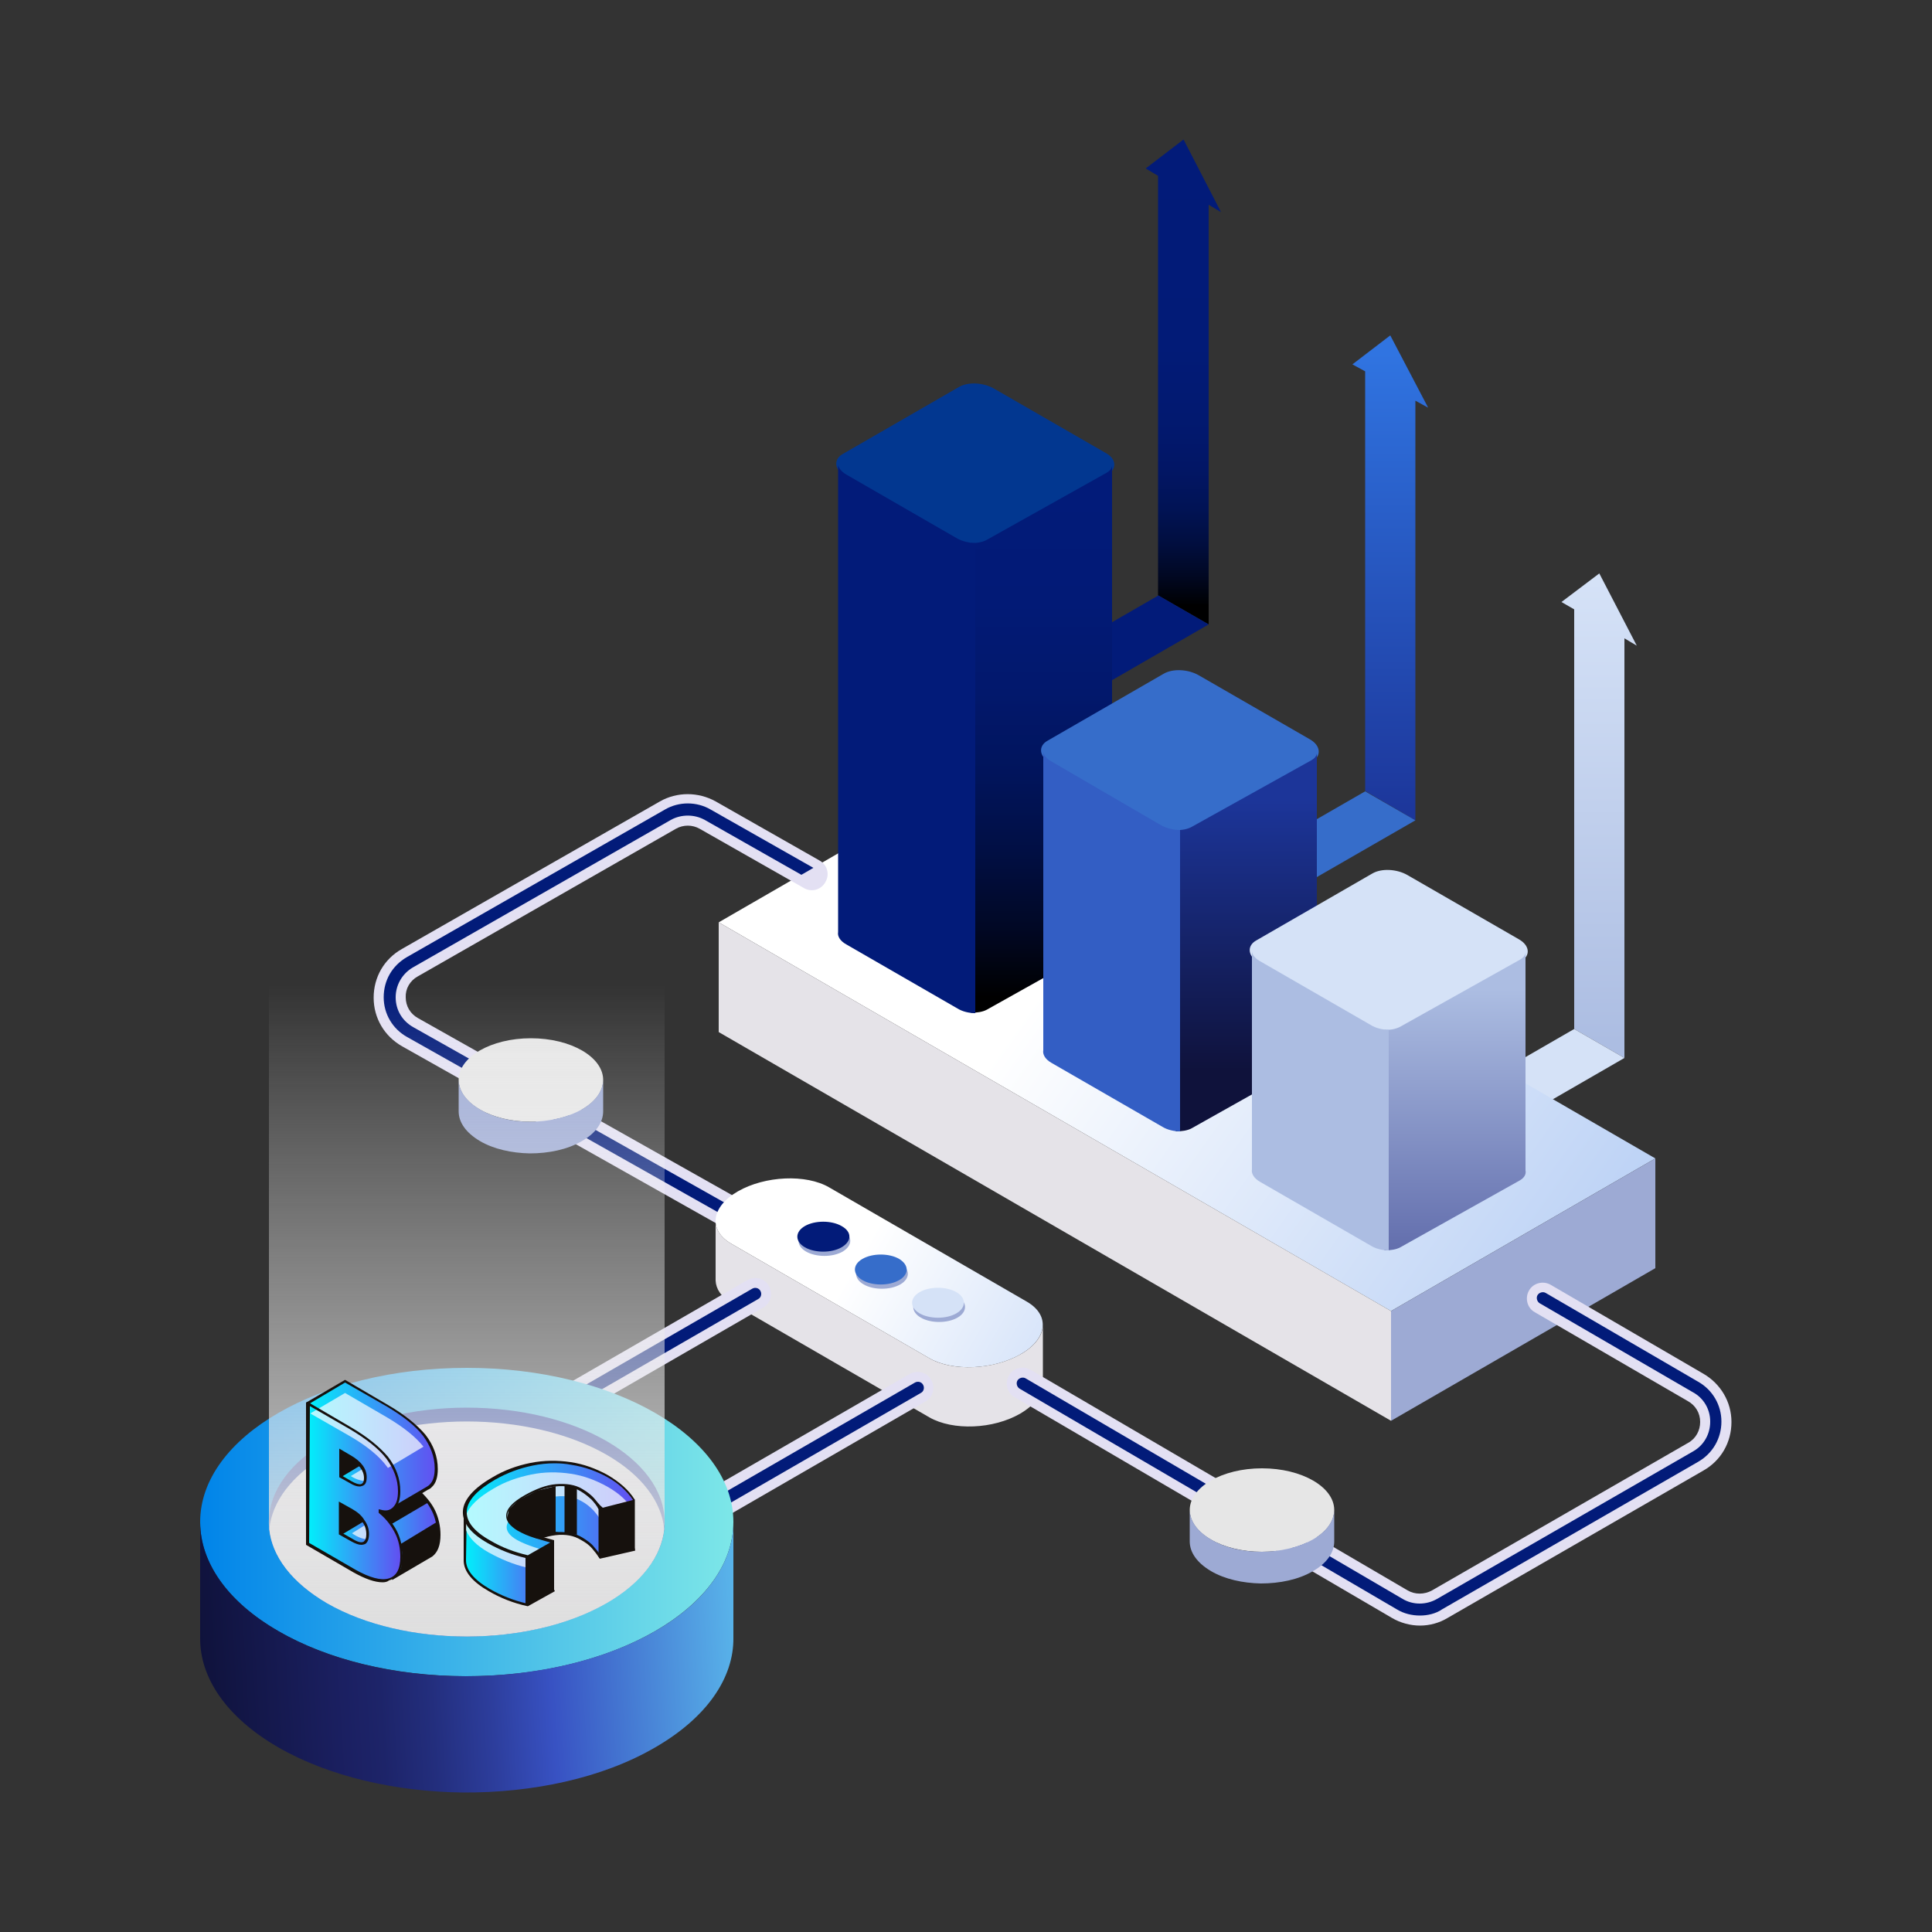 <svg id="ex7e28yp3f9i1" xmlns="http://www.w3.org/2000/svg" xmlns:xlink="http://www.w3.org/1999/xlink" viewBox="0 0 500 500" shape-rendering="geometricPrecision" text-rendering="geometricPrecision"><rect x="0" y="0" width="500" height="500" fill="#333333" stroke="none"/><style><![CDATA[#ex7e28yp3f9i62_to {animation: ex7e28yp3f9i62_to__to 6000ms linear infinite normal forwards}@keyframes ex7e28yp3f9i62_to__to { 0% {transform: translate(142.093px,396.873px)} 16.667% {transform: translate(142.093px,385.873px)} 33.333% {transform: translate(142.093px,396.873px)} 50% {transform: translate(142.093px,385.873px)} 66.667% {transform: translate(142.093px,396.873px)} 83.333% {transform: translate(142.093px,385.873px)} 100% {transform: translate(142.093px,396.873px)} }]]></style><defs><rect id="ex7e28yp3f9i2" width="483.8" height="483.8" rx="0" ry="0"/><radialGradient id="ex7e28yp3f9i6-fill" cx="214.819" cy="322.072" r="0" spreadMethod="pad" gradientUnits="userSpaceOnUse"><stop id="ex7e28yp3f9i6-fill-0" offset="0%" stop-color="rgb(221,221,221)"/><stop id="ex7e28yp3f9i6-fill-1" offset="100%" stop-color="rgba(255,255,255,0)"/></radialGradient><linearGradient id="ex7e28yp3f9i10-fill" x1="306.257" y1="38.779" x2="306.257" y2="156.739" spreadMethod="pad" gradientUnits="userSpaceOnUse"><stop id="ex7e28yp3f9i10-fill-0" offset="0%" stop-color="rgb(2,27,121)"/><stop id="ex7e28yp3f9i10-fill-1" offset="43.28%" stop-color="rgb(2,27,119)"/><stop id="ex7e28yp3f9i10-fill-2" offset="58.88%" stop-color="rgb(2,25,112)"/><stop id="ex7e28yp3f9i10-fill-3" offset="69.99%" stop-color="rgb(2,22,101)"/><stop id="ex7e28yp3f9i10-fill-4" offset="78.98%" stop-color="rgb(1,19,84)"/><stop id="ex7e28yp3f9i10-fill-5" offset="86.67%" stop-color="rgb(1,14,62)"/><stop id="ex7e28yp3f9i10-fill-6" offset="93.37%" stop-color="rgb(1,8,35)"/><stop id="ex7e28yp3f9i10-fill-7" offset="99.39%" stop-color="rgb(0,1,4)"/><stop id="ex7e28yp3f9i10-fill-8" offset="100%" stop-color="rgb(0,0,0)"/></linearGradient><linearGradient id="ex7e28yp3f9i13-fill" x1="359.8" y1="91.374" x2="359.8" y2="212.568" spreadMethod="pad" gradientUnits="userSpaceOnUse"><stop id="ex7e28yp3f9i13-fill-0" offset="0%" stop-color="rgb(48,116,225)"/><stop id="ex7e28yp3f9i13-fill-1" offset="100%" stop-color="rgb(28,53,153)"/></linearGradient><linearGradient id="ex7e28yp3f9i16-fill" x1="413.882" y1="150.344" x2="413.882" y2="269.879" spreadMethod="pad" gradientUnits="userSpaceOnUse"><stop id="ex7e28yp3f9i16-fill-0" offset="0%" stop-color="rgb(213,226,247)"/><stop id="ex7e28yp3f9i16-fill-1" offset="100%" stop-color="rgb(172,189,226)"/></linearGradient><linearGradient id="ex7e28yp3f9i18-fill" x1="275.894" y1="247.001" x2="672.367" y2="528.882" spreadMethod="pad" gradientUnits="userSpaceOnUse"><stop id="ex7e28yp3f9i18-fill-0" offset="0%" stop-color="rgb(255,255,255)"/><stop id="ex7e28yp3f9i18-fill-1" offset="100%" stop-color="rgb(48,116,225)"/></linearGradient><linearGradient id="ex7e28yp3f9i22-fill" x1="269.612" y1="127.531" x2="269.612" y2="258.085" spreadMethod="pad" gradientUnits="userSpaceOnUse"><stop id="ex7e28yp3f9i22-fill-0" offset="0%" stop-color="rgb(2,27,121)"/><stop id="ex7e28yp3f9i22-fill-1" offset="22.07%" stop-color="rgb(2,26,118)"/><stop id="ex7e28yp3f9i22-fill-2" offset="39.84%" stop-color="rgb(2,24,108)"/><stop id="ex7e28yp3f9i22-fill-3" offset="56.11%" stop-color="rgb(1,20,91)"/><stop id="ex7e28yp3f9i22-fill-4" offset="71.49%" stop-color="rgb(1,15,67)"/><stop id="ex7e28yp3f9i22-fill-5" offset="86.11%" stop-color="rgb(1,8,37)"/><stop id="ex7e28yp3f9i22-fill-6" offset="100%" stop-color="rgb(0,0,0)"/></linearGradient><linearGradient id="ex7e28yp3f9i25-fill" x1="322.578" y1="207.101" x2="322.578" y2="283.558" spreadMethod="pad" gradientUnits="userSpaceOnUse"><stop id="ex7e28yp3f9i25-fill-0" offset="0%" stop-color="rgb(28,53,153)"/><stop id="ex7e28yp3f9i25-fill-1" offset="91.98%" stop-color="rgb(15,18,59)"/></linearGradient><linearGradient id="ex7e28yp3f9i28-fill" x1="376.597" y1="256.024" x2="376.597" y2="365.337" spreadMethod="pad" gradientUnits="userSpaceOnUse"><stop id="ex7e28yp3f9i28-fill-0" offset="0%" stop-color="rgb(172,189,226)"/><stop id="ex7e28yp3f9i28-fill-1" offset="91.98%" stop-color="rgb(63,72,147)"/></linearGradient><linearGradient id="ex7e28yp3f9i36-fill" x1="221.807" y1="326.034" x2="459.453" y2="464.153" spreadMethod="pad" gradientUnits="userSpaceOnUse"><stop id="ex7e28yp3f9i36-fill-0" offset="0%" stop-color="rgb(255,255,255)"/><stop id="ex7e28yp3f9i36-fill-1" offset="100%" stop-color="rgb(48,116,225)"/></linearGradient><linearGradient id="ex7e28yp3f9i57-fill" x1="0" y1="0.5" x2="1" y2="0.5" spreadMethod="pad" gradientUnits="objectBoundingBox"><stop id="ex7e28yp3f9i57-fill-0" offset="0%" stop-color="rgb(0,132,233)"/><stop id="ex7e28yp3f9i57-fill-1" offset="100%" stop-color="rgb(125,231,232)"/></linearGradient><linearGradient id="ex7e28yp3f9i58-fill" x1="51.629" y1="431.267" x2="207.012" y2="421.582" spreadMethod="pad" gradientUnits="userSpaceOnUse"><stop id="ex7e28yp3f9i58-fill-0" offset="0%" stop-color="rgb(15,18,59)"/><stop id="ex7e28yp3f9i58-fill-1" offset="23.85%" stop-color="rgb(27,32,98)"/><stop id="ex7e28yp3f9i58-fill-2" offset="29.65%" stop-color="rgb(29,36,105)"/><stop id="ex7e28yp3f9i58-fill-3" offset="38.13%" stop-color="rgb(35,46,125)"/><stop id="ex7e28yp3f9i58-fill-4" offset="48.22%" stop-color="rgb(45,62,157)"/><stop id="ex7e28yp3f9i58-fill-5" offset="58.16%" stop-color="rgb(56,82,195)"/><stop id="ex7e28yp3f9i58-fill-6" offset="100%" stop-color="rgb(100,213,247)"/></linearGradient><linearGradient id="ex7e28yp3f9i61-fill" x1="120.775" y1="429.713" x2="120.775" y2="254.94" spreadMethod="pad" gradientUnits="userSpaceOnUse"><stop id="ex7e28yp3f9i61-fill-0" offset="0%" stop-color="rgb(221,221,221)"/><stop id="ex7e28yp3f9i61-fill-1" offset="100%" stop-color="rgba(255,255,255,0)"/></linearGradient><linearGradient id="ex7e28yp3f9i64-fill" x1="125.97" y1="392.632" x2="164.09" y2="392.632" spreadMethod="pad" gradientUnits="userSpaceOnUse"><stop id="ex7e28yp3f9i64-fill-0" offset="0%" stop-color="rgb(0,241,251)"/><stop id="ex7e28yp3f9i64-fill-1" offset="100%" stop-color="rgb(99,78,241)"/></linearGradient><linearGradient id="ex7e28yp3f9i66-fill" x1="120.273" y1="403.225" x2="143.107" y2="403.225" spreadMethod="pad" gradientUnits="userSpaceOnUse"><stop id="ex7e28yp3f9i66-fill-0" offset="0%" stop-color="rgb(0,241,251)"/><stop id="ex7e28yp3f9i66-fill-1" offset="100%" stop-color="rgb(99,78,241)"/></linearGradient><linearGradient id="ex7e28yp3f9i68-fill" x1="120.269" y1="390.701" x2="164.059" y2="390.701" spreadMethod="pad" gradientUnits="userSpaceOnUse"><stop id="ex7e28yp3f9i68-fill-0" offset="0%" stop-color="rgb(0,241,251)"/><stop id="ex7e28yp3f9i68-fill-1" offset="100%" stop-color="rgb(99,78,241)"/></linearGradient><linearGradient id="ex7e28yp3f9i74-fill" x1="89.295" y1="396.938" x2="113.528" y2="396.938" spreadMethod="pad" gradientUnits="userSpaceOnUse"><stop id="ex7e28yp3f9i74-fill-0" offset="0%" stop-color="rgb(0,241,251)"/><stop id="ex7e28yp3f9i74-fill-1" offset="100%" stop-color="rgb(99,78,241)"/></linearGradient><linearGradient id="ex7e28yp3f9i80-fill" x1="79.57" y1="374.104" x2="112.853" y2="374.104" spreadMethod="pad" gradientUnits="userSpaceOnUse"><stop id="ex7e28yp3f9i80-fill-0" offset="0%" stop-color="rgb(0,241,251)"/><stop id="ex7e28yp3f9i80-fill-1" offset="100%" stop-color="rgb(99,78,241)"/></linearGradient><linearGradient id="ex7e28yp3f9i82-fill" x1="86.08" y1="397.808" x2="98.537" y2="397.808" spreadMethod="pad" gradientUnits="userSpaceOnUse"><stop id="ex7e28yp3f9i82-fill-0" offset="0%" stop-color="rgb(0,241,251)"/><stop id="ex7e28yp3f9i82-fill-1" offset="100%" stop-color="rgb(99,78,241)"/></linearGradient><linearGradient id="ex7e28yp3f9i84-fill" x1="87.472" y1="383.489" x2="99.406" y2="383.489" spreadMethod="pad" gradientUnits="userSpaceOnUse"><stop id="ex7e28yp3f9i84-fill-0" offset="0%" stop-color="rgb(0,241,251)"/><stop id="ex7e28yp3f9i84-fill-1" offset="100%" stop-color="rgb(99,78,241)"/></linearGradient><linearGradient id="ex7e28yp3f9i88-fill" x1="79.57" y1="386.125" x2="103.804" y2="386.125" spreadMethod="pad" gradientUnits="userSpaceOnUse"><stop id="ex7e28yp3f9i88-fill-0" offset="0%" stop-color="rgb(0,241,251)"/><stop id="ex7e28yp3f9i88-fill-1" offset="100%" stop-color="rgb(99,78,241)"/></linearGradient></defs><g id="ex7e28yp3f9i3" display="none"><g id="ex7e28yp3f9i4"><g id="ex7e28yp3f9i5" clip-path="url(#ex7e28yp3f9i7)"><path id="ex7e28yp3f9i6" d="M-93.4,322.1L214.7,500L523,322L214.9,144.1L-93.4,322.1ZM237.3,485.8L214.7,498.8L192.2,485.8L214.8,472.8L237.3,485.8ZM213.7,472.1L191.1,485.1L168.6,472.1L191.2,459.1L213.7,472.1ZM190,458.5L167.4,471.5L144.9,458.5L167.5,445.5L190,458.5ZM166.4,444.9L143.8,457.9L121.3,444.9L143.9,431.9L166.4,444.9ZM142.8,431.2L120.2,444.2L97.7,431.2L120.3,418.2L142.8,431.2ZM119.2,417.6L96.6,430.6L74.1,417.6L96.7,404.6L119.2,417.6ZM95.6,403.9L73,417L50.5,404L73.1,391L95.6,403.9ZM71.9,390.3L49.3,403.3L26.8,390.3L49.4,377.3L71.9,390.3ZM48.3,376.7L25.7,389.7L3.2,376.7L25.8,363.7L48.3,376.7ZM24.7,363L2.1,376L-20.4,363L2.2,350L24.7,363ZM1.1,349.4L-21.5,362.4L-44,349.4L-21.4,336.4L1.1,349.4ZM-22.5,335.8L-45.1,348.8L-67.6,335.8L-45,322.8L-22.5,335.8ZM-46.2,322.1L-68.8,335.1L-91.3,322.1L-68.7,309.1L-46.2,322.1ZM260.9,472.1L238.3,485.1L215.8,472.1L238.4,459.1L260.9,472.1ZM237.3,458.5L214.7,471.5L192.2,458.5L214.8,445.5L237.3,458.5ZM213.7,444.8L191.1,457.8L168.6,444.8L191.2,431.8L213.7,444.8ZM190.1,431.2L167.5,444.2L145,431.2L167.6,418.2L190.1,431.2ZM166.4,417.6L143.8,430.6L121.3,417.6L143.9,404.6L166.4,417.6ZM142.8,403.9L120.2,416.9L97.7,403.9L120.3,390.9L142.8,403.9ZM119.2,390.3L96.6,403.3L74.1,390.3L96.7,377.3L119.2,390.3ZM95.6,376.7L73,389.7L50.5,376.7L73.1,363.7L95.6,376.7ZM72,363L49.4,376L26.9,363L49.5,350L72,363ZM48.3,349.4L25.7,362.4L3.2,349.4L25.8,336.4L48.3,349.4ZM24.7,335.7L2.1,348.7L-20.4,335.7L2.2,322.7L24.7,335.7ZM1.1,322.1L-21.5,335.1L-44,322.1L-21.4,309.1L1.1,322.1ZM-22.5,308.5L-45.1,321.5L-67.6,308.5L-45,295.5L-22.5,308.5ZM284.6,458.5L262,471.5L239.5,458.5L262.1,445.5L284.6,458.5ZM260.9,444.8L238.3,457.8L215.8,444.8L238.4,431.8L260.9,444.8ZM237.3,431.2L214.7,444.2L192.2,431.2L214.8,418.2L237.3,431.2ZM213.7,417.6L191.1,430.6L168.6,417.6L191.2,404.6L213.7,417.6ZM190.1,403.9L167.5,416.9L145,403.9L167.6,390.9L190.1,403.9ZM166.5,390.3L143.9,403.3L121.4,390.3L144,377.3L166.5,390.3ZM142.8,376.6L120.2,389.6L97.7,376.6L120.3,363.6L142.8,376.6ZM119.2,363L96.6,376L74.1,363L96.7,350L119.2,363ZM95.6,349.4L73,362.4L50.5,349.4L73.1,336.4L95.6,349.4ZM72,335.7L49.4,348.7L26.9,335.7L49.5,322.7L72,335.7ZM48.4,322.1L25.8,335.1L3.3,322.1L25.9,309.1L48.4,322.1ZM24.7,308.5L2.1,321.5L-20.4,308.5L2.2,295.5L24.7,308.5ZM1.1,294.8L-21.5,307.8L-44,294.8L-21.4,281.8L1.1,294.8ZM308.2,444.8L285.6,457.8L263.1,444.8L285.7,431.8L308.2,444.8ZM284.6,431.2L262,444.2L239.5,431.2L262.1,418.2L284.6,431.2ZM260.9,417.6L238.3,430.6L215.8,417.6L238.4,404.6L260.9,417.6ZM237.3,403.9L214.7,416.9L192.2,403.9L214.8,390.9L237.3,403.9ZM213.7,390.3L191.1,403.3L168.6,390.3L191.2,377.3L213.7,390.3ZM190.1,376.6L167.5,389.6L145,376.6L167.6,363.6L190.1,376.6ZM166.5,363L143.9,376L121.4,363L144,350L166.5,363ZM142.8,349.4L120.2,362.4L97.7,349.4L120.3,336.4L142.8,349.4ZM119.2,335.7L96.6,348.7L74.1,335.7L96.7,322.7L119.2,335.7ZM95.6,322.1L73,335.1L50.5,322.1L73.1,309.1L95.6,322.1ZM72,308.5L49.4,321.5L26.9,308.5L49.5,295.5L72,308.5ZM48.4,294.8L25.8,307.8L3.3,294.8L25.9,281.8L48.4,294.8ZM24.7,281.2L2.1,294.2L-20.4,281.2L2.2,268.2L24.7,281.2ZM331.8,431.2L309.2,444.2L286.7,431.2L309.3,418.2L331.8,431.2ZM308.2,417.5L285.6,430.5L263.1,417.5L285.7,404.5L308.2,417.5ZM284.6,403.9L262,416.9L239.5,403.9L262.1,390.9L284.6,403.9ZM261,390.3L238.4,403.3L215.9,390.3L238.5,377.3L261,390.3ZM237.3,376.6L214.7,389.6L192.2,376.6L214.8,363.6L237.3,376.6ZM213.7,363L191.1,376L168.6,363L191.2,350L213.7,363ZM190.1,349.4L167.5,362.4L145,349.4L167.6,336.4L190.1,349.4ZM166.5,335.7L143.9,348.7L121.4,335.7L144,322.7L166.5,335.7ZM142.9,322.1L120.3,335.1L97.8,322.1L120.4,309.1L142.9,322.1ZM119.2,308.4L96.6,321.4L74.1,308.4L96.7,295.4L119.2,308.4ZM95.6,294.8L73,307.8L50.5,294.8L73.1,281.8L95.6,294.8ZM72,281.2L49.4,294.2L26.9,281.2L49.5,268.2L72,281.2ZM48.4,267.5L25.8,280.5L3.3,267.5L25.9,254.5L48.4,267.5ZM355.5,417.5L332.9,430.5L310.4,417.5L333,404.5L355.5,417.5ZM331.8,403.9L309.2,416.9L286.7,403.9L309.3,390.9L331.8,403.9ZM308.2,390.3L285.6,403.3L263.1,390.3L285.7,377.3L308.2,390.3ZM284.6,376.6L262,389.6L239.5,376.6L262.1,363.6L284.6,376.6ZM261,363L238.4,376L215.9,363L238.5,350L261,363ZM237.4,349.4L214.8,362.4L192.3,349.4L214.9,336.4L237.4,349.4ZM213.7,335.7L191.1,348.7L168.6,335.7L191.2,322.7L213.7,335.7ZM190.1,322.1L167.5,335.1L145,322.1L167.6,309.1L190.1,322.1ZM166.5,308.4L143.9,321.4L121.4,308.4L144,295.4L166.5,308.4ZM142.9,294.8L120.3,307.8L97.8,294.8L120.4,281.8L142.9,294.8ZM119.3,281.2L96.7,294.2L74.2,281.2L96.8,268.2L119.3,281.2ZM95.6,267.5L73,280.5L50.5,267.5L73.1,254.5L95.6,267.5ZM72,253.9L49.4,266.9L26.9,253.9L49.5,240.9L72,253.9ZM379.1,403.9L356.5,416.9L334,403.9L356.6,390.9L379.1,403.9ZM355.5,390.3L332.9,403.3L310.4,390.3L333,377.3L355.5,390.3ZM331.9,376.6L309.3,389.6L286.8,376.6L309.4,363.6L331.9,376.6ZM308.2,363L285.6,376L263.1,363L285.7,350L308.2,363ZM284.6,349.3L262,362.3L239.5,349.3L262.1,336.3L284.6,349.3ZM261,335.7L238.4,348.7L215.9,335.7L238.5,322.7L261,335.7ZM237.4,322.1L214.8,335.1L192.3,322.1L214.9,309.1L237.4,322.1ZM213.8,308.4L191.2,321.4L168.7,308.4L191.3,295.4L213.8,308.4ZM190.1,294.8L167.5,307.8L145,294.8L167.6,281.8L190.1,294.8ZM166.5,281.2L143.9,294.2L121.4,281.2L144,268.2L166.5,281.2ZM142.9,267.5L120.3,280.5L97.8,267.5L120.4,254.5L142.9,267.5ZM119.3,253.9L96.7,266.9L74.2,253.9L96.8,240.9L119.3,253.9ZM95.7,240.2L73.1,253.2L50.6,240.2L73.2,227.2L95.7,240.2ZM402.7,390.2L380.1,403.2L357.6,390.2L380.2,377.2L402.7,390.2ZM379.1,376.6L356.5,389.6L334,376.6L356.6,363.6L379.1,376.6ZM355.5,363L332.9,376L310.4,363L333,350L355.5,363ZM331.9,349.3L309.3,362.3L286.8,349.3L309.4,336.3L331.9,349.3ZM308.2,335.7L285.6,348.7L263.1,335.7L285.7,322.7L308.2,335.7ZM284.6,322.1L262,335.1L239.5,322.1L262.1,309.1L284.6,322.1ZM261,308.4L238.4,321.4L215.9,308.4L238.5,295.4L261,308.4ZM237.4,294.8L214.8,307.8L192.3,294.8L214.9,281.8L237.4,294.8ZM213.8,281.1L191.2,294.1L168.7,281.1L191.3,268.1L213.8,281.1ZM190.1,267.5L167.5,280.5L145,267.5L167.6,254.5L190.1,267.5ZM166.5,253.9L143.9,266.9L121.4,253.9L144,240.9L166.5,253.9ZM142.9,240.2L120.3,253.2L97.8,240.2L120.4,227.2L142.9,240.2ZM119.3,226.6L96.7,239.6L74.2,226.6L96.8,213.6L119.3,226.6ZM426.4,376.6L403.8,389.6L381.3,376.6L403.9,363.6L426.4,376.6ZM402.7,363L380.1,376L357.6,363L380.2,350L402.7,363ZM379.1,349.3L356.5,362.3L334,349.3L356.6,336.3L379.1,349.3ZM355.5,335.7L332.9,348.7L310.4,335.7L333,322.7L355.5,335.7ZM331.9,322L309.3,335L286.8,322L309.4,309L331.9,322ZM308.3,308.4L285.7,321.4L263.2,308.4L285.8,295.4L308.3,308.4ZM284.6,294.8L262,307.8L239.5,294.8L262.1,281.8L284.6,294.8ZM261,281.1L238.4,294.1L215.9,281.1L238.5,268.1L261,281.1ZM237.4,267.5L214.8,280.5L192.3,267.5L214.9,254.5L237.4,267.5ZM213.8,253.9L191.2,266.9L168.7,253.9L191.3,240.9L213.8,253.9ZM190.2,240.2L167.6,253.2L145.1,240.2L167.7,227.2L190.2,240.2ZM166.5,226.6L143.9,239.6L121.4,226.6L144,213.6L166.5,226.6ZM142.9,213L120.3,226L97.8,213L120.4,200L142.9,213ZM450,363L427.4,376L404.9,363L427.5,350L450,363ZM426.4,349.3L403.8,362.3L381.3,349.3L403.9,336.3L426.4,349.3ZM402.8,335.7L380.2,348.7L357.7,335.7L380.3,322.7L402.8,335.7ZM379.1,322L356.5,335L334,322L356.6,309L379.1,322ZM355.5,308.4L332.9,321.4L310.4,308.4L333,295.4L355.5,308.4ZM331.9,294.8L309.3,307.8L286.8,294.8L309.4,281.8L331.9,294.8ZM308.3,281.1L285.7,294.1L263.2,281.1L285.8,268.1L308.3,281.1ZM284.7,267.5L262.1,280.5L239.6,267.5L262.2,254.5L284.7,267.5ZM261,253.9L238.4,266.9L215.9,253.9L238.5,240.9L261,253.9ZM237.4,240.2L214.8,253.2L192.3,240.2L214.9,227.2L237.4,240.2ZM213.8,226.6L191.2,239.6L168.7,226.6L191.3,213.6L213.8,226.6ZM190.2,212.9L167.6,225.9L145.1,212.9L167.7,199.9L190.2,212.9ZM166.6,199.3L144,212.3L121.5,199.3L144.1,186.3L166.6,199.3ZM473.6,349.3L451,362.3L428.5,349.3L451.1,336.3L473.6,349.3ZM450,335.7L427.4,348.7L404.9,335.7L427.5,322.7L450,335.7ZM426.4,322L403.8,335L381.3,322L403.9,309L426.4,322ZM402.8,308.4L380.2,321.4L357.7,308.4L380.3,295.4L402.8,308.4ZM379.1,294.8L356.5,307.8L334,294.8L356.6,281.8L379.1,294.8ZM355.5,281.1L332.9,294.1L310.4,281.1L333,268.1L355.5,281.1ZM331.9,267.5L309.3,280.5L286.8,267.5L309.4,254.5L331.9,267.5ZM308.3,253.8L285.7,266.8L263.2,253.8L285.8,240.8L308.3,253.8ZM284.7,240.2L262.1,253.2L239.6,240.2L262.2,227.2L284.7,240.2ZM261.1,226.6L238.5,239.6L216,226.6L238.6,213.6L261.1,226.6ZM237.4,212.9L214.8,225.9L192.3,212.9L214.9,199.9L237.4,212.9ZM213.8,199.3L191.2,212.3L168.7,199.3L191.3,186.3L213.8,199.3ZM190.2,185.7L167.6,198.7L145.1,185.7L167.7,172.7L190.2,185.7ZM497.3,335.7L474.7,348.7L452.2,335.7L474.8,322.7L497.3,335.7ZM473.6,322L451,335L428.5,322L451.1,309L473.6,322ZM450,308.4L427.4,321.4L404.9,308.4L427.5,295.4L450,308.4ZM426.4,294.8L403.8,307.8L381.3,294.8L403.9,281.8L426.4,294.8ZM402.8,281.1L380.2,294.1L357.7,281.1L380.3,268.1L402.8,281.1ZM379.2,267.5L356.6,280.5L334.1,267.5L356.7,254.5L379.2,267.5ZM355.5,253.8L332.9,266.8L310.4,253.8L333,240.8L355.5,253.8ZM331.9,240.2L309.3,253.2L286.8,240.2L309.4,227.2L331.9,240.2ZM308.3,226.6L285.7,239.6L263.2,226.6L285.8,213.6L308.3,226.6ZM284.7,212.9L262.1,225.9L239.6,212.9L262.2,199.9L284.7,212.9ZM261.1,199.3L238.5,212.3L216,199.3L238.6,186.3L261.1,199.3ZM237.4,185.7L214.8,198.7L192.3,185.7L214.9,172.7L237.4,185.7ZM213.8,172L191.2,185L168.7,172L191.3,159L213.8,172ZM520.9,322L498.3,335L475.8,322L498.4,309L520.9,322ZM497.3,308.4L474.7,321.4L452.2,308.4L474.8,295.4L497.3,308.4ZM473.7,294.7L451.1,307.7L428.6,294.7L451.2,281.7L473.7,294.7ZM450,281.1L427.4,294.1L404.9,281.1L427.5,268.1L450,281.1ZM426.4,267.5L403.8,280.5L381.3,267.5L403.9,254.5L426.4,267.5ZM402.8,253.8L380.2,266.8L357.7,253.8L380.3,240.8L402.8,253.8ZM379.2,240.2L356.6,253.2L334.1,240.2L356.7,227.2L379.2,240.2ZM355.6,226.6L333,239.6L310.5,226.6L333.1,213.6L355.6,226.6ZM331.9,212.9L309.3,225.9L286.8,212.9L309.4,199.9L331.9,212.9ZM308.3,199.3L285.7,212.3L263.2,199.3L285.8,186.3L308.3,199.3ZM284.7,185.6L262.1,198.6L239.6,185.6L262.2,172.6L284.7,185.6ZM261.1,172L238.5,185L216,172L238.6,159L261.1,172ZM237.5,158.4L214.9,171.4L192.4,158.4L215,145.4L237.5,158.4Z" opacity="0.5" fill="url(#ex7e28yp3f9i6-fill)" stroke="none" stroke-width="1"/><clipPath id="ex7e28yp3f9i7"><use id="ex7e28yp3f9i8" width="483.8" height="483.8" xlink:href="#ex7e28yp3f9i2" transform="matrix(1 0 0 1 8.1 8.1)" fill="rgb(0,0,0)" stroke="none" stroke-width="1"/></clipPath></g></g></g><g id="ex7e28yp3f9i9"><polygon id="ex7e28yp3f9i10" points="306.3,36.1 296.5,43.6 299.7,45.5 299.7,154.1 312.8,161.6 312.8,53 316,54.9" fill="url(#ex7e28yp3f9i10-fill)" stroke="none" stroke-width="1"/><polygon id="ex7e28yp3f9i11" points="238.3,204.6 225.3,197.1 299.8,154.1 312.8,161.6" fill="rgb(2,27,121)" stroke="none" stroke-width="1"/></g><g id="ex7e28yp3f9i12"><polygon id="ex7e28yp3f9i13" points="359.8,86.8 350,94.3 353.3,96.1 353.3,204.7 366.3,212.3 366.3,103.7 369.6,105.5" fill="url(#ex7e28yp3f9i13-fill)" stroke="none" stroke-width="1"/><polygon id="ex7e28yp3f9i14" points="291.8,255.2 278.8,247.7 353.3,204.8 366.3,212.3" fill="rgb(54,109,202)" stroke="none" stroke-width="1"/></g><g id="ex7e28yp3f9i15"><polygon id="ex7e28yp3f9i16" points="413.9,148.4 404.1,155.8 407.4,157.7 407.4,266.3 420.4,273.8 420.4,165.2 423.6,167.1" fill="url(#ex7e28yp3f9i16-fill)" stroke="none" stroke-width="1"/><polygon id="ex7e28yp3f9i17" points="345.9,316.8 332.9,309.3 407.4,266.3 420.4,273.8" fill="rgb(213,226,247)" stroke="none" stroke-width="1"/></g><polygon id="ex7e28yp3f9i18" points="428.4,299.8 360,339.3 186,238.7 254.4,199.2" fill="url(#ex7e28yp3f9i18-fill)" stroke="none" stroke-width="1"/><polygon id="ex7e28yp3f9i19" points="428.4,299.8 428.4,328.2 360,367.7 360,339.3" fill="rgb(157,170,212)" stroke="none" stroke-width="1"/><polygon id="ex7e28yp3f9i20" points="186,238.7 186,267.1 360,367.7 360,339.3" fill="rgb(229,227,232)" stroke="none" stroke-width="1"/><path id="ex7e28yp3f9i21" d="M286.4,122.4L256.4,139.7C254.2,141,250.4,140.8,247.8,139.3L219,122.8C216.5,121.3,216.2,119.1,218.4,117.9L248.4,100.6C250.6,99.3,254.4,99.5,257,101L285.8,117.6C288.3,118.9,288.6,121.1,286.4,122.4Z" fill="rgb(2,55,144)" stroke="rgb(2,55,144)" stroke-width="1" stroke-miterlimit="10"/><path id="ex7e28yp3f9i22" d="M287.8,241.4L287.8,120.6L287.8,120.6L287.8,120.6C287.7,121.3,287.2,121.9,286.3,122.4L255.4,139.7C254.3,140.3,252.8,140.6,251.3,140.5L251.3,262.1C252.8,262.1,254.3,261.9,255.4,261.3L286.3,244C287.5,243.3,288,242.4,287.8,241.4Z" fill="url(#ex7e28yp3f9i22-fill)" stroke="none" stroke-width="1"/><path id="ex7e28yp3f9i23" d="M247.8,139.4L219,122.8C217.8,122.1,217.1,121.2,216.9,120.4L216.9,241.2C216.7,242.3,217.4,243.5,219,244.4L247.8,261C249.1,261.8,250.8,262.2,252.4,262.2L252.4,140.6C250.8,140.5,249.1,140.1,247.8,139.4Z" fill="rgb(2,27,121)" stroke="none" stroke-width="1"/><path id="ex7e28yp3f9i24" d="M339.3,196.7L309.3,214C307.1,215.3,303.3,215.1,300.7,213.6L272,197C269.5,195.5,269.2,193.3,271.4,192.1L301.4,174.8C303.6,173.5,307.4,173.7,310,175.2L338.8,191.8C341.2,193.2,341.5,195.4,339.3,196.7Z" fill="rgb(54,109,202)" stroke="rgb(54,109,202)" stroke-width="1" stroke-miterlimit="10"/><path id="ex7e28yp3f9i25" d="M340.8,272.2L340.8,195L340.8,195L340.8,195C340.7,195.7,340.2,196.3,339.3,196.8L308.4,214C307.3,214.6,305.8,214.9,304.3,214.8L304.3,292.8C305.8,292.8,307.3,292.6,308.4,292L339.2,274.7C340.5,274,340.9,273.1,340.8,272.2Z" fill="url(#ex7e28yp3f9i25-fill)" stroke="none" stroke-width="1"/><path id="ex7e28yp3f9i26" d="M300.7,213.7L272,197C270.8,196.3,270.1,195.4,270,194.6L270,271.8C269.8,272.9,270.5,274.1,272,275L300.8,291.6C302.1,292.4,303.8,292.8,305.4,292.8L305.4,214.8C303.7,214.8,302.1,214.4,300.7,213.7Z" fill="rgb(51,94,196)" stroke="none" stroke-width="1"/><path id="ex7e28yp3f9i27" d="M393.4,248.3L363.4,265.6C361.2,266.9,357.4,266.7,354.8,265.2L326,248.7C323.5,247.2,323.2,245,325.4,243.8L355.4,226.5C357.6,225.2,361.4,225.4,364,226.9L392.8,243.5C395.3,244.9,395.6,247.1,393.4,248.3Z" fill="rgb(213,226,247)" stroke="rgb(213,226,247)" stroke-width="1" stroke-miterlimit="10"/><path id="ex7e28yp3f9i28" d="M394.8,302.9L394.8,246.6L394.8,246.6C394.8,246.6,394.8,246.6,394.8,246.6C394.7,247.3,394.2,247.9,393.3,248.4L362.4,265.7C361.3,266.3,359.8,266.6,358.3,266.5L358.3,323.6C359.8,323.6,361.3,323.4,362.4,322.8L393.3,305.5C394.5,304.8,395,303.9,394.8,302.9Z" fill="url(#ex7e28yp3f9i28-fill)" stroke="none" stroke-width="1"/><path id="ex7e28yp3f9i29" d="M354.8,265.3L326,248.7C324.8,248,324.1,247.1,324,246.3L324,302.6C323.8,303.7,324.5,304.9,326,305.8L354.8,322.4C356.1,323.2,357.8,323.6,359.4,323.6L359.4,266.5C357.8,266.5,356.1,266.1,354.8,265.3Z" fill="rgb(172,189,226)" stroke="none" stroke-width="1"/><path id="ex7e28yp3f9i30" d="M188.6,317.8C187.9,317.8,187.2,317.6,186.6,317.3L104.1,270.8C99.5,268.2,96.7,263.5,96.7,258.2C96.7,252.9,99.4,248.2,104,245.6L170.8,207.4C175.2,204.9,180.7,204.9,185.2,207.4L212.1,222.7C214.1,223.8,214.8,226.3,213.6,228.3C212.5,230.3,210,231,208,229.8L181.1,214.5C179.2,213.4,176.8,213.4,174.9,214.5L108.1,252.7C106.1,253.8,104.9,255.9,105,258.1C105,260.4,106.2,262.4,108.2,263.5L190.7,310C192.7,311.1,193.4,313.6,192.3,315.6C191.5,317,190.1,317.8,188.6,317.8Z" fill="rgb(227,224,243)" stroke="none" stroke-width="1"/><path id="ex7e28yp3f9i31" d="M189.4,312.3L106.9,265.8C104.1,264.2,102.4,261.4,102.4,258.1C102.4,254.9,104.1,252,106.8,250.4L173.6,212.2C176.3,210.7,179.7,210.7,182.4,212.2L207.4,226.4L210.5,224.6L183.9,209.5C180.3,207.4,175.7,207.4,172.1,209.5L105.3,247.7C101.5,249.9,99.3,253.7,99.3,258.1C99.3,262.4,101.6,266.3,105.4,268.4L187.9,314.9C188.1,315,188.4,315.1,188.7,315.1C189.2,315.1,189.8,314.8,190,314.3C190.4,313.7,190.2,312.7,189.4,312.3Z" fill="rgb(2,27,121)" stroke="none" stroke-width="1"/><ellipse id="ex7e28yp3f9i32" rx="18.7" ry="10.8" transform="matrix(1 0 0 1 137.4 279.5)" fill="rgb(230,230,230)" stroke="none" stroke-width="1"/><path id="ex7e28yp3f9i33" d="M150.6,287.1C146.9,289.2,142,290.3,137.1,290.3C132.4,290.3,127.7,289.2,124.2,287.1C120.6,285,118.8,282.3,118.7,279.5L118.7,279.5L118.7,287.6C118.7,290.4,120.5,293.1,124.2,295.3C127.8,297.4,132.4,298.4,137.1,298.5C142,298.5,146.9,297.5,150.6,295.3C154.3,293.2,156.1,290.4,156.1,287.6L156.1,279.5L156.1,279.5C156,282.3,154.2,285,150.6,287.1Z" fill="rgb(157,170,212)" stroke="none" stroke-width="1"/><g id="ex7e28yp3f9i34"><g id="ex7e28yp3f9i35"><path id="ex7e28yp3f9i36" d="M240.5,351.5L189.3,321.9C183.2,318.4,184,312.3,191,308.3L191,308.3C198,304.3,208.6,303.8,214.6,307.3L265.8,336.9C271.8,340.4,271.1,346.5,264.1,350.5L264.1,350.5C257.1,354.5,246.6,355,240.5,351.5Z" fill="url(#ex7e28yp3f9i36-fill)" stroke="none" stroke-width="1"/></g><g id="ex7e28yp3f9i37"><path id="ex7e28yp3f9i38" d="M264.1,350.5C257.1,354.5,246.5,355,240.5,351.5L189.3,321.9C186.7,320.4,185.3,318.4,185.2,316.2L185.2,316.2L185.2,331.3C185.2,331.3,185.2,331.4,185.2,331.4C185.3,333.6,186.6,335.6,189.3,337.2L240.5,366.8C246.6,370.3,257.1,369.9,264.1,365.8C268,363.5,270,360.6,269.9,357.8L269.9,342.6C270,345.4,268,348.3,264.1,350.5Z" fill="rgb(229,227,232)" stroke="none" stroke-width="1"/></g></g><g id="ex7e28yp3f9i39"><path id="ex7e28yp3f9i40" d="M218.1,323.9C215.5,325.4,211.2,325.4,208.6,323.9C206,322.4,206,319.9,208.6,318.4C211.2,316.9,215.5,316.9,218.1,318.4C220.7,319.9,220.7,322.3,218.1,323.9Z" fill="rgb(157,170,212)" stroke="none" stroke-width="1"/><path id="ex7e28yp3f9i41" d="M233,332.4C230.4,333.9,226.1,333.9,223.5,332.4C220.9,330.9,220.9,328.4,223.5,326.9C226.1,325.4,230.4,325.4,233,326.9C235.6,328.4,235.6,330.9,233,332.4Z" fill="rgb(157,170,212)" stroke="none" stroke-width="1"/><path id="ex7e28yp3f9i42" d="M247.8,341C245.2,342.5,240.9,342.5,238.3,341C235.7,339.5,235.7,337,238.3,335.5C240.9,334,245.2,334,247.8,335.5C250.4,337,250.4,339.5,247.8,341Z" fill="rgb(157,170,212)" stroke="none" stroke-width="1"/></g><path id="ex7e28yp3f9i43" d="M217.8,322.8C215.2,324.3,210.9,324.3,208.3,322.8C205.7,321.3,205.7,318.8,208.3,317.3C210.9,315.8,215.2,315.8,217.8,317.3C220.5,318.8,220.5,321.2,217.8,322.8Z" fill="rgb(2,27,121)" stroke="none" stroke-width="1"/><path id="ex7e28yp3f9i44" d="M232.7,331.3C230.1,332.8,225.8,332.8,223.2,331.3C220.6,329.8,220.6,327.3,223.2,325.8C225.8,324.3,230.1,324.3,232.7,325.8C235.3,327.4,235.3,329.8,232.7,331.3Z" fill="rgb(54,109,202)" stroke="none" stroke-width="1"/><path id="ex7e28yp3f9i45" d="M247.5,339.9C244.9,341.4,240.6,341.4,238,339.9C235.4,338.4,235.4,335.9,238,334.4C240.6,332.9,244.9,332.9,247.5,334.4C250.1,335.9,250.1,338.4,247.5,339.9Z" fill="rgb(213,226,247)" stroke="none" stroke-width="1"/><path id="ex7e28yp3f9i46" d="M367.5,420.7C365,420.7,362.4,420,360.2,418.7L262.6,361.6C260.6,360.5,260,357.9,261.1,356C262.2,354,264.8,353.4,266.7,354.5L364.3,411.6C366.2,412.7,368.6,412.7,370.6,411.6L436.9,373.4C438.9,372.3,440,370.2,440,368C440,365.7,438.8,363.7,436.8,362.6L397.2,339.6C395.2,338.5,394.6,335.9,395.7,334C396.8,332,399.4,331.4,401.3,332.5L440.8,355.5C445.3,358.1,448.1,362.8,448.1,368C448.1,373.3,445.4,378,440.8,380.6L374.5,418.8C372.5,420,370,420.7,367.5,420.7Z" fill="rgb(227,224,243)" stroke="none" stroke-width="1"/><path id="ex7e28yp3f9i47" d="M367.5,418.1C365.4,418.1,363.3,417.6,361.5,416.5L263.9,359.4C263.2,359,262.9,358,263.3,357.3C263.7,356.6,264.7,356.3,265.4,356.7L363,413.8C365.7,415.4,369.1,415.4,371.9,413.8L438.2,375.6C441,374,442.6,371.1,442.6,367.9C442.6,364.7,440.9,361.8,438.1,360.3L398.5,337.3C397.8,336.9,397.5,335.9,397.9,335.2C398.3,334.5,399.3,334.2,400,334.6L439.5,357.6C443.2,359.7,445.5,363.6,445.5,367.9C445.5,372.2,443.3,376.1,439.5,378.3L373.2,416.5C371.6,417.6,369.5,418.1,367.5,418.1Z" fill="rgb(2,27,121)" stroke="none" stroke-width="1"/><ellipse id="ex7e28yp3f9i48" rx="18.7" ry="10.8" transform="matrix(1 0 0 1 326.6 390.8)" fill="rgb(230,230,230)" stroke="none" stroke-width="1"/><path id="ex7e28yp3f9i49" d="M339.8,398.4C336.1,400.5,331.2,401.6,326.3,401.6C321.6,401.6,316.9,400.5,313.4,398.4C309.8,396.3,308,393.6,307.9,390.8L307.9,390.8L307.9,398.9C307.9,401.7,309.7,404.4,313.4,406.6C317,408.7,321.6,409.7,326.3,409.8C331.2,409.8,336.1,408.8,339.8,406.6C343.5,404.5,345.3,401.7,345.3,398.9L345.3,390.8L345.3,390.8C345.2,393.6,343.4,396.3,339.8,398.4Z" fill="rgb(157,170,212)" stroke="none" stroke-width="1"/><g id="ex7e28yp3f9i50"><path id="ex7e28yp3f9i51" d="M95.9,396.5C94.5,396.5,93.1,395.8,92.3,394.4C91.2,392.4,91.8,389.9,93.8,388.8L193.4,331.3C195.4,330.2,197.9,330.8,199,332.8C200.1,334.8,199.5,337.3,197.5,338.4L97.9,395.9C97.3,396.3,96.6,396.5,95.9,396.5Z" fill="rgb(227,224,243)" stroke="none" stroke-width="1"/><path id="ex7e28yp3f9i52" d="M137.9,420.8C136.5,420.8,135.1,420.1,134.3,418.7C133.2,416.7,133.8,414.2,135.8,413.1L235.4,355.6C237.4,354.5,239.9,355.1,241,357.1C242.1,359.1,241.5,361.6,239.5,362.7L140,420.2C139.4,420.6,138.6,420.8,137.9,420.8Z" fill="rgb(227,224,243)" stroke="none" stroke-width="1"/></g><g id="ex7e28yp3f9i53"><path id="ex7e28yp3f9i54" d="M95.8,393.9C95.3,393.9,94.7,393.6,94.5,393.1C94.1,392.4,94.3,391.4,95.1,391L194.7,333.5C195.4,333.1,196.4,333.3,196.8,334.1C197.2,334.8,197,335.8,196.2,336.2L96.6,393.7C96.4,393.8,96.1,393.9,95.8,393.9Z" fill="rgb(2,27,121)" stroke="none" stroke-width="1"/><path id="ex7e28yp3f9i55" d="M137.9,418.2C137.4,418.2,136.8,417.9,136.6,417.4C136.2,416.7,136.4,415.7,137.2,415.3L236.8,357.8C237.5,357.4,238.5,357.6,238.9,358.4C239.3,359.1,239.1,360.1,238.3,360.5L138.7,418C138.5,418.1,138.2,418.2,137.9,418.2Z" fill="rgb(2,27,121)" stroke="none" stroke-width="1"/></g><g id="ex7e28yp3f9i56"><ellipse id="ex7e28yp3f9i57" rx="69" ry="39.9" transform="matrix(1 0 0 1 120.8 393.9)" fill="url(#ex7e28yp3f9i57-fill)" stroke="none" stroke-width="1"/><path id="ex7e28yp3f9i58" d="M169.6,422.1C155.9,430,137.8,433.9,119.8,433.8C102.5,433.7,85.2,429.8,72,422.1C58.6,414.4,51.9,404.2,51.8,394.1L51.8,394.1L51.8,423.9C51.7,434.1,58.5,444.4,72,452.2C85.2,459.8,102.5,463.7,119.8,463.9C137.8,464,155.9,460.2,169.6,452.2C183.1,444.4,189.9,434.1,189.8,423.9L189.8,394.1L189.8,394.1C189.7,404.2,183,414.4,169.6,422.1Z" fill="url(#ex7e28yp3f9i58-fill)" stroke="none" stroke-width="1"/></g><ellipse id="ex7e28yp3f9i59" rx="51.2" ry="29.6" transform="matrix(1 0 0 1 120.8 393.9)" fill="rgb(28,53,153)" stroke="none" stroke-width="1"/><path id="ex7e28yp3f9i60" d="M157,376.5C137,365,104.6,365,84.6,376.5C75.4,381.8,70.4,388.7,69.7,395.7C70.4,402.7,75.4,409.5,84.6,414.9C104.6,426.4,137,426.4,157,414.9C166.2,409.6,171.2,402.7,171.9,395.7C171.2,388.7,166.2,381.8,157,376.5Z" fill="rgb(228,226,231)" stroke="none" stroke-width="1"/><path id="ex7e28yp3f9i61" d="M69.6,393.1C69.2,400.9,74.2,408.8,84.6,414.8C104.6,426.3,137,426.3,157,414.8C167.4,408.8,172.3,400.9,172,393.1L172,231.5C172.4,223.7,167.4,215.8,157,209.8C137,198.3,104.6,198.3,84.6,209.8C74.2,215.8,69.3,223.7,69.6,231.5L69.6,393.1Z" fill="url(#ex7e28yp3f9i61-fill)" stroke="none" stroke-width="1"/><g id="ex7e28yp3f9i62_to" transform="translate(142.093,396.873)"><g id="ex7e28yp3f9i62" transform="translate(-142.093,-396.873)"><g id="ex7e28yp3f9i63"><path id="ex7e28yp3f9i64" d="M161.2,397.4L161.5,397.1L152.6,383.7L140.2,382.2C140.2,382.2,129.1,387.2,129.1,387.3C129.1,387.4,125.8,395.2,125.8,395.2L126.6,395.6L133.6,401.1C134.3,400.6,135,400.1,135.8,399.6C138.5,398.1,141.1,397.1,143.7,396.8C146.3,396.5,148.5,396.9,150.4,398C151.7,398.7,152.6,399.5,153.4,400.3C154.2,401.2,154.8,401.9,155.3,402.9L163.9,400.7C163.4,399.6,162.4,398.5,161.2,397.4Z" fill="url(#ex7e28yp3f9i64-fill)" stroke="none" stroke-width="1"/><path id="ex7e28yp3f9i65" d="M155.2,403.4L155.1,403.2C154.5,402.3,153.9,401.5,153.2,400.7C152.5,399.9,151.6,399.2,150.3,398.5C148.5,397.4,146.3,397,143.8,397.3C141.3,397.6,138.7,398.5,136,400C135.1,400.5,134.5,401,133.8,401.5L133.7,401.6L126.5,395.9L125.5,395.4L125.6,395.1C126.5,393,128.8,387.5,128.9,387.3C129,387.1,129,387,140.2,382L140.3,382L152.9,383.6L162,397.3L161.7,397.6C162.8,398.6,163.6,399.6,164.3,400.8L164.4,401.3L155.2,403.4ZM145.4,396.5C147.4,396.5,149.2,397,150.7,397.9C152,398.7,153,399.4,153.7,400.3C154.4,401.1,155,401.8,155.5,402.7L163.3,400.7C162.6,399.7,161.8,398.7,160.8,397.8L160.5,397.5L160.9,397.1L152.3,384.1L140.2,382.6C136.1,384.4,130.1,387.2,129.3,387.6C128.9,388.5,127,393.1,126.2,395.1L126.7,395.3L133.5,400.6C134.1,400.1,134.8,399.7,135.5,399.2C138.2,397.7,140.9,396.7,143.5,396.4C144.3,396.5,144.9,396.5,145.4,396.5Z" fill="rgb(22,17,13)" stroke="none" stroke-width="1"/><path id="ex7e28yp3f9i66" d="M136.5,409.4L136.5,402.9L134.3,400.7L128.3,394.7L125.4,391.8L120.4,391.2L120.4,403.7L120.4,403.7C120.4,406.4,122.5,408.9,126.7,411.3C129.8,413,133.1,414.4,136.6,415.2L143.3,411.3C141.6,410.9,139.9,410.4,138.4,409.9C137.6,409.9,137,409.6,136.5,409.4Z" fill="url(#ex7e28yp3f9i66-fill)" stroke="none" stroke-width="1"/><path id="ex7e28yp3f9i67" d="M136.6,415.7L136.6,415.7C132.9,414.9,129.6,413.6,126.5,411.8C122.3,409.4,120.1,406.8,120,404L120,404L120,403.8L120,390.8L125.6,391.5L136.9,402.8L136.9,409.2C137.4,409.4,137.9,409.6,138.4,409.8C139.9,410.3,141.6,410.8,143.3,411.2L143.6,411.8L136.6,415.7ZM120.6,403.6L120.6,403.8C120.6,406.3,122.6,408.8,126.7,411.2C129.7,412.9,132.9,414.2,136.4,415L142.2,411.7C140.7,411.3,139.4,410.9,138.1,410.5C137.4,410.3,136.8,410,136.4,409.8L136.2,409.7L136.2,403.1L125.3,392.2L120.8,391.6L120.6,403.6L120.6,403.6Z" fill="rgb(22,17,13)" stroke="none" stroke-width="1"/><path id="ex7e28yp3f9i68" d="M150.5,385.7C148.7,384.6,146.4,384.2,143.8,384.5C141.2,384.8,138.6,385.7,135.9,387.3C130.3,390.6,129.6,393.4,133.9,395.8C135.2,396.6,136.6,397.2,138.2,397.6C139.8,398,141.4,398.6,143.1,399L136.4,402.9C132.9,402.1,129.6,400.9,126.5,399C122,396.5,120,393.8,120.2,391C120.4,388.2,122.9,385.4,127.7,382.6C130.7,380.9,134,379.7,137.4,379C140.8,378.3,144.3,378.2,147.6,378.8C151,379.3,154.1,380.4,157,382.1C160.2,383.9,162.5,386.1,164,388.5L155.4,390.7C154.8,389.8,154.1,389,153.5,388.1C152.7,387.3,151.7,386.5,150.5,385.7Z" fill="url(#ex7e28yp3f9i68-fill)" stroke="none" stroke-width="1"/><path id="ex7e28yp3f9i69" d="M157.1,384.7C154.2,383.1,151.1,381.9,147.7,381.4C144.3,380.9,140.9,380.9,137.5,381.6C134.1,382.3,130.8,383.4,127.8,385.2C123.8,387.5,121.4,389.8,120.6,392.2L120.6,396C121.4,398,123.3,400,126.5,401.8C129.6,403.5,132.9,404.9,136.4,405.7L143.1,401.8C141.4,401.4,139.7,400.9,138.2,400.4C136.7,399.9,135.2,399.3,133.9,398.6C129.6,396.2,130.3,393.3,135.9,390.1C138.6,388.6,141.2,387.6,143.8,387.3C146.4,387,148.6,387.4,150.5,388.5C151.8,389.2,152.7,390,153.5,390.8C154.3,391.7,154.9,392.4,155.4,393.4L164,391.2C162.6,388.6,160.3,386.5,157.1,384.7Z" opacity="0.7" fill="rgb(255,255,255)" stroke="none" stroke-width="1"/><path id="ex7e28yp3f9i70" d="M164.2,388C162.7,385.6,160.3,383.5,157.2,381.7C154.3,380.1,151.1,378.9,147.7,378.4C144.3,377.9,140.8,377.9,137.3,378.6C133.8,379.3,130.5,380.5,127.5,382.3C122.6,385.1,120,388.1,119.8,391C119.6,394,121.7,396.8,126.3,399.4C129.3,401.1,132.6,402.4,136,403.2L136,415.4L136.4,415.6L143.4,411.5L143.4,398.6C143.4,398.6,139.7,397.6,138.2,397.1C136.7,396.6,135.2,396,133.9,395.3C132.2,394.3,131.3,393.3,131.3,392.2C131.3,390.7,132.8,389.1,135.9,387.4C138.5,385.9,141.1,385,143.7,384.7C146.2,384.4,148.3,384.8,150.2,385.9C151.4,386.6,152.3,387.4,153.1,388.1C153.8,388.9,154.5,389.7,154.9,390.6L154.9,402.8L155.1,403.2L164.3,400.9L164.3,388.1L164.2,388ZM153.8,387.8C153,386.9,152.1,386.2,150.8,385.4C148.9,384.2,146.5,383.9,143.9,384.1C141.3,384.3,138.6,385.4,135.9,386.9C132.5,388.8,131,390.6,131,392.3C131,393.7,132,394.9,133.9,396.1C135.3,396.9,136.7,397.5,138.3,398C139.6,398.4,141,398.8,142.4,399.2L136.6,402.5C133.2,401.7,129.9,400.5,126.9,398.7C122.6,396.3,120.6,393.7,120.8,391C121,388.3,123.5,385.6,128.2,382.9C131.2,381.2,134.4,380,137.8,379.3C139.7,378.9,141.6,378.7,143.5,378.7C145,378.7,146.4,378.8,147.9,379.1C151.2,379.6,154.3,380.7,157.2,382.3C160.1,383.9,162.3,386,163.8,388.2L156,390.2C155,389.4,154.5,388.6,153.8,387.8Z" fill="rgb(22,17,13)" stroke="none" stroke-width="1"/><polygon id="ex7e28yp3f9i71" points="143.8,384.6 143.8,396.9 138.8,398.1 133.3,395.6 131.2,393.2 131.7,390.6 134.1,388.3 138.9,385.8" fill="rgb(22,17,13)" stroke="none" stroke-width="1"/><polygon id="ex7e28yp3f9i72" points="146.1,384.5 146.1,396.7 149.3,397.2 149.3,384.9" fill="rgb(22,17,13)" stroke="none" stroke-width="1"/></g><g id="ex7e28yp3f9i73"><path id="ex7e28yp3f9i74" d="M101.2,404.6L101.7,408.3L111,402.8L111,402.8L111.3,402.6L111.3,402.6C112.8,401.6,113.5,399.9,113.5,397.2C113.5,395,113,392.9,112.1,391C111.2,389.1,109.8,387.3,107.8,385.6L97.6,389.1L89.1,393.8L98.5,399.2L101.2,404.6Z" fill="url(#ex7e28yp3f9i74-fill)" stroke="none" stroke-width="1"/><path id="ex7e28yp3f9i75" d="M101.5,408.9L100.9,404.7L98.3,399.5L88.5,393.9L97.6,388.9L108,385.3L108.2,385.4C110.1,387.1,111.7,389,112.6,390.9C113.5,392.8,114,395,114,397.2C114,399.9,113.3,401.7,111.9,402.8L111.9,402.8L111.4,403.1L101.5,408.9ZM90,393.8L98.9,398.9L101.6,404.5L102,407.6L111.1,402.2C112.5,401.3,113.1,399.6,113.1,397.1C113.1,395,112.7,392.9,111.8,391.1C110.9,389.3,109.7,387.6,107.8,386L97.8,389.5L90,393.8Z" fill="rgb(22,17,13)" stroke="none" stroke-width="1"/><g id="ex7e28yp3f9i76"><rect id="ex7e28yp3f9i77" width="10" height="10.8" rx="0" ry="0" transform="matrix(1 0 0 1 85.3 374.5)" fill="rgb(22,17,13)" stroke="none" stroke-width="1"/></g><g id="ex7e28yp3f9i78"><rect id="ex7e28yp3f9i79" width="12" height="12" rx="0" ry="0" transform="matrix(1 0 0 1 85.3 388)" fill="rgb(22,17,13)" stroke="none" stroke-width="1"/></g><path id="ex7e28yp3f9i80" d="M100.3,363.8L89.3,357.5L79.6,363.2L89.3,371.3L99.7,384.6L101.5,390.7L104.4,389L108.9,386.4L110.8,385.2C110.9,385.1,111,385.1,111.1,385L111.1,385L111.1,385C111.3,384.9,111.4,384.7,111.6,384.6C112.5,383.6,113,382.2,113,380.1C113,377,111.9,374.1,109.9,371.5C107.7,368.8,104.5,366.3,100.3,363.8Z" fill="url(#ex7e28yp3f9i80-fill)" stroke="none" stroke-width="1"/><path id="ex7e28yp3f9i81" d="M101.1,391.3L99.2,384.8L89,371.5L79.2,363.4L79.2,363L89.3,357.1L100.4,363.6C104.7,366.1,107.9,368.7,110.1,371.3C112.2,374,113.3,377,113.3,380.2C113.3,382.3,112.8,383.9,111.8,384.8C111.7,384.9,111.6,385,111.5,385.1L111.5,385.1L111.2,385.3C111.1,385.4,110.9,385.5,110.8,385.5L101.1,391.3ZM80.2,363.2L89.5,370.9L99.9,384.3L101.5,390L110.4,384.8C110.5,384.7,110.6,384.7,110.7,384.6L110.7,384.6L110.7,384.6C110.9,384.5,111,384.4,111.2,384.2C112.1,383.3,112.5,382,112.5,380C112.5,377,111.4,374.2,109.5,371.6C107.5,369,104.3,366.5,100.1,364L89.3,357.8L80.2,363.2Z" fill="rgb(22,17,13)" stroke="none" stroke-width="1"/><polygon id="ex7e28yp3f9i82" points="88.1,396.9 96.1,392.1 98.5,400.6 93.3,403.5 86.1,399.5" fill="url(#ex7e28yp3f9i82-fill)" stroke="none" stroke-width="1"/><path id="ex7e28yp3f9i83" d="M93.3,403.9L85.6,399.5L88,396.5L96.4,391.6L99,400.7L93.3,403.9ZM86.6,399.3L93.3,403L98.1,400.3L95.9,392.7L88.4,397.2L86.6,399.3Z" fill="rgb(22,17,13)" stroke="none" stroke-width="1"/><polygon id="ex7e28yp3f9i84" points="88.1,382.1 95.2,377.7 99.4,385.2 92.3,389.2 87.5,384.4" fill="url(#ex7e28yp3f9i84-fill)" stroke="none" stroke-width="1"/><path id="ex7e28yp3f9i85" d="M92.2,389.7L87,384.5L87.7,381.9L95.3,377.3L99.8,385.3L92.2,389.7ZM87.9,384.2L92.4,388.7L99,384.9L95.2,378.1L88.4,382.2L87.9,384.2Z" fill="rgb(22,17,13)" stroke="none" stroke-width="1"/><path id="ex7e28yp3f9i86" d="M95.3,379.3L90.8,382C90.8,382,92.7,383.4,95.1,383.3C97.4,383.2,97.5,380.9,97.5,380.9L95.3,379.3Z" opacity="0.7" fill="rgb(255,255,255)" stroke="none" stroke-width="1"/><path id="ex7e28yp3f9i87" d="M96.4,393.5L91.1,396.8C91.1,396.8,94.2,399.2,96.5,398C98.8,396.7,96.4,393.5,96.4,393.5Z" opacity="0.7" fill="rgb(255,255,255)" stroke="none" stroke-width="1"/><path id="ex7e28yp3f9i88" d="M79.6,363.2L90.5,369.5C94.8,372,97.9,374.5,100,377.2C102,379.9,103.1,382.7,103.1,385.8C103.1,387.8,102.6,389.3,101.7,390.3C100.8,391.3,99.6,391.5,98.1,391L98.1,391.3C100,393,101.5,394.9,102.4,396.7C103.3,398.6,103.8,400.7,103.8,402.9C103.8,406.2,102.7,408.2,100.6,408.8C98.5,409.5,95.6,408.7,91.8,406.6L79.6,399.5L79.6,363.2L79.6,363.2ZM88.1,382.1L90.6,383.6C91.9,384.3,92.7,384.6,93.4,384.4C94.1,384.2,94.4,383.5,94.4,382.4C94.4,380.4,93,378.5,90.4,377.1L88,375.7L88.1,382.1L88.1,382.1ZM88.1,389.2L88.1,396.8L91.1,398.5C93.7,400,95.1,399.5,95.1,397C95.1,395.8,94.7,394.7,94,393.6C93.3,392.5,92.3,391.7,90.9,390.9L88.1,389.2Z" fill="url(#ex7e28yp3f9i88-fill)" stroke="none" stroke-width="1"/><path id="ex7e28yp3f9i89" d="M100.1,379.5C100.2,379.6,100.3,379.8,100.4,379.9L109.6,374.4C107.6,371.9,104.5,369.4,100.3,366.9L89.3,360.5L80.3,365.8L90.6,371.7C94.9,374.2,98.1,376.8,100.1,379.5Z" opacity="0.7" fill="rgb(255,255,255)" stroke="none" stroke-width="1"/><path id="ex7e28yp3f9i90" d="M99,409.5C97,409.5,94.5,408.6,91.6,407L79.2,399.8L79.2,363L79.6,362.8L90.7,369.3C95,371.8,98.2,374.4,100.4,377C102.5,379.7,103.6,382.7,103.6,385.9C103.6,388,103.1,389.6,102.1,390.5C101.3,391.3,100.4,391.7,99.1,391.5C100.7,393,102,394.8,102.8,396.4C103.7,398.3,104.2,400.5,104.2,402.7C104.2,406.2,103,408.3,100.7,409C100.2,409.4,99.6,409.5,99,409.5ZM80,399.3L92.1,406.3C95.7,408.3,98.6,409.1,100.6,408.5C102.6,407.9,103.6,406.1,103.6,402.9C103.6,400.8,103.2,398.7,102.3,396.9C101.4,395.1,100.1,393.2,98.1,391.6L98,391.5L98,390.6L98.5,390.7C99.9,391.1,100.9,390.9,101.7,390.1C102.6,389.2,103,387.9,103,385.9C103,382.9,101.9,380.1,100,377.5C98,374.9,94.8,372.4,90.6,369.9L80.2,363.9L80,399.3L80,399.3ZM93.5,399.8C92.8,399.8,92,399.5,90.9,398.9L87.7,397.1L87.7,388.6L91.1,390.5C92.5,391.3,93.6,392.2,94.3,393.4C95.1,394.5,95.5,395.7,95.5,397C95.5,398.4,95.1,399.2,94.5,399.6C94.2,399.7,93.9,399.8,93.5,399.8ZM88.5,396.7L91.3,398.3C92.6,399.1,93.5,399.3,94.1,399C94.5,398.7,94.8,398.1,94.8,397.1C94.8,395.9,94.5,394.9,93.8,393.9C93.1,392.9,92.2,392,90.8,391.3L88.5,389.9L88.5,396.7ZM93,384.7C92.3,384.7,91.5,384.4,90.5,383.8L87.8,382.3L87.8,374.9L90.7,376.6C93.5,378.2,94.9,380.1,94.9,382.3C94.9,383.7,94.5,384.4,93.6,384.6C93.4,384.7,93.2,384.7,93,384.7ZM88.5,381.9L90.9,383.3C92.1,384,92.9,384.2,93.4,384.1C93.6,384,94.2,383.9,94.2,382.5C94.2,380.6,92.9,378.9,90.4,377.5L88.6,376.4L88.5,381.9L88.5,381.9Z" fill="rgb(22,17,13)" stroke="none" stroke-width="1"/><polygon id="ex7e28yp3f9i91" points="101.2,394.5 110.9,388.8 108.9,386.2 102,390.1 99.9,391.3 98.2,391.3" fill="rgb(22,17,13)" stroke="none" stroke-width="1"/><path id="ex7e28yp3f9i92" d="M103.5,399.7L113.2,393.8L113.6,397.2L113.2,400.5L111.4,402.9L102.4,408C102.4,408,103.8,405.9,103.8,405.7C103.8,405.5,104.2,402,104.2,402L103.5,399.7Z" fill="rgb(22,17,13)" stroke="none" stroke-width="1"/></g></g></g></svg>